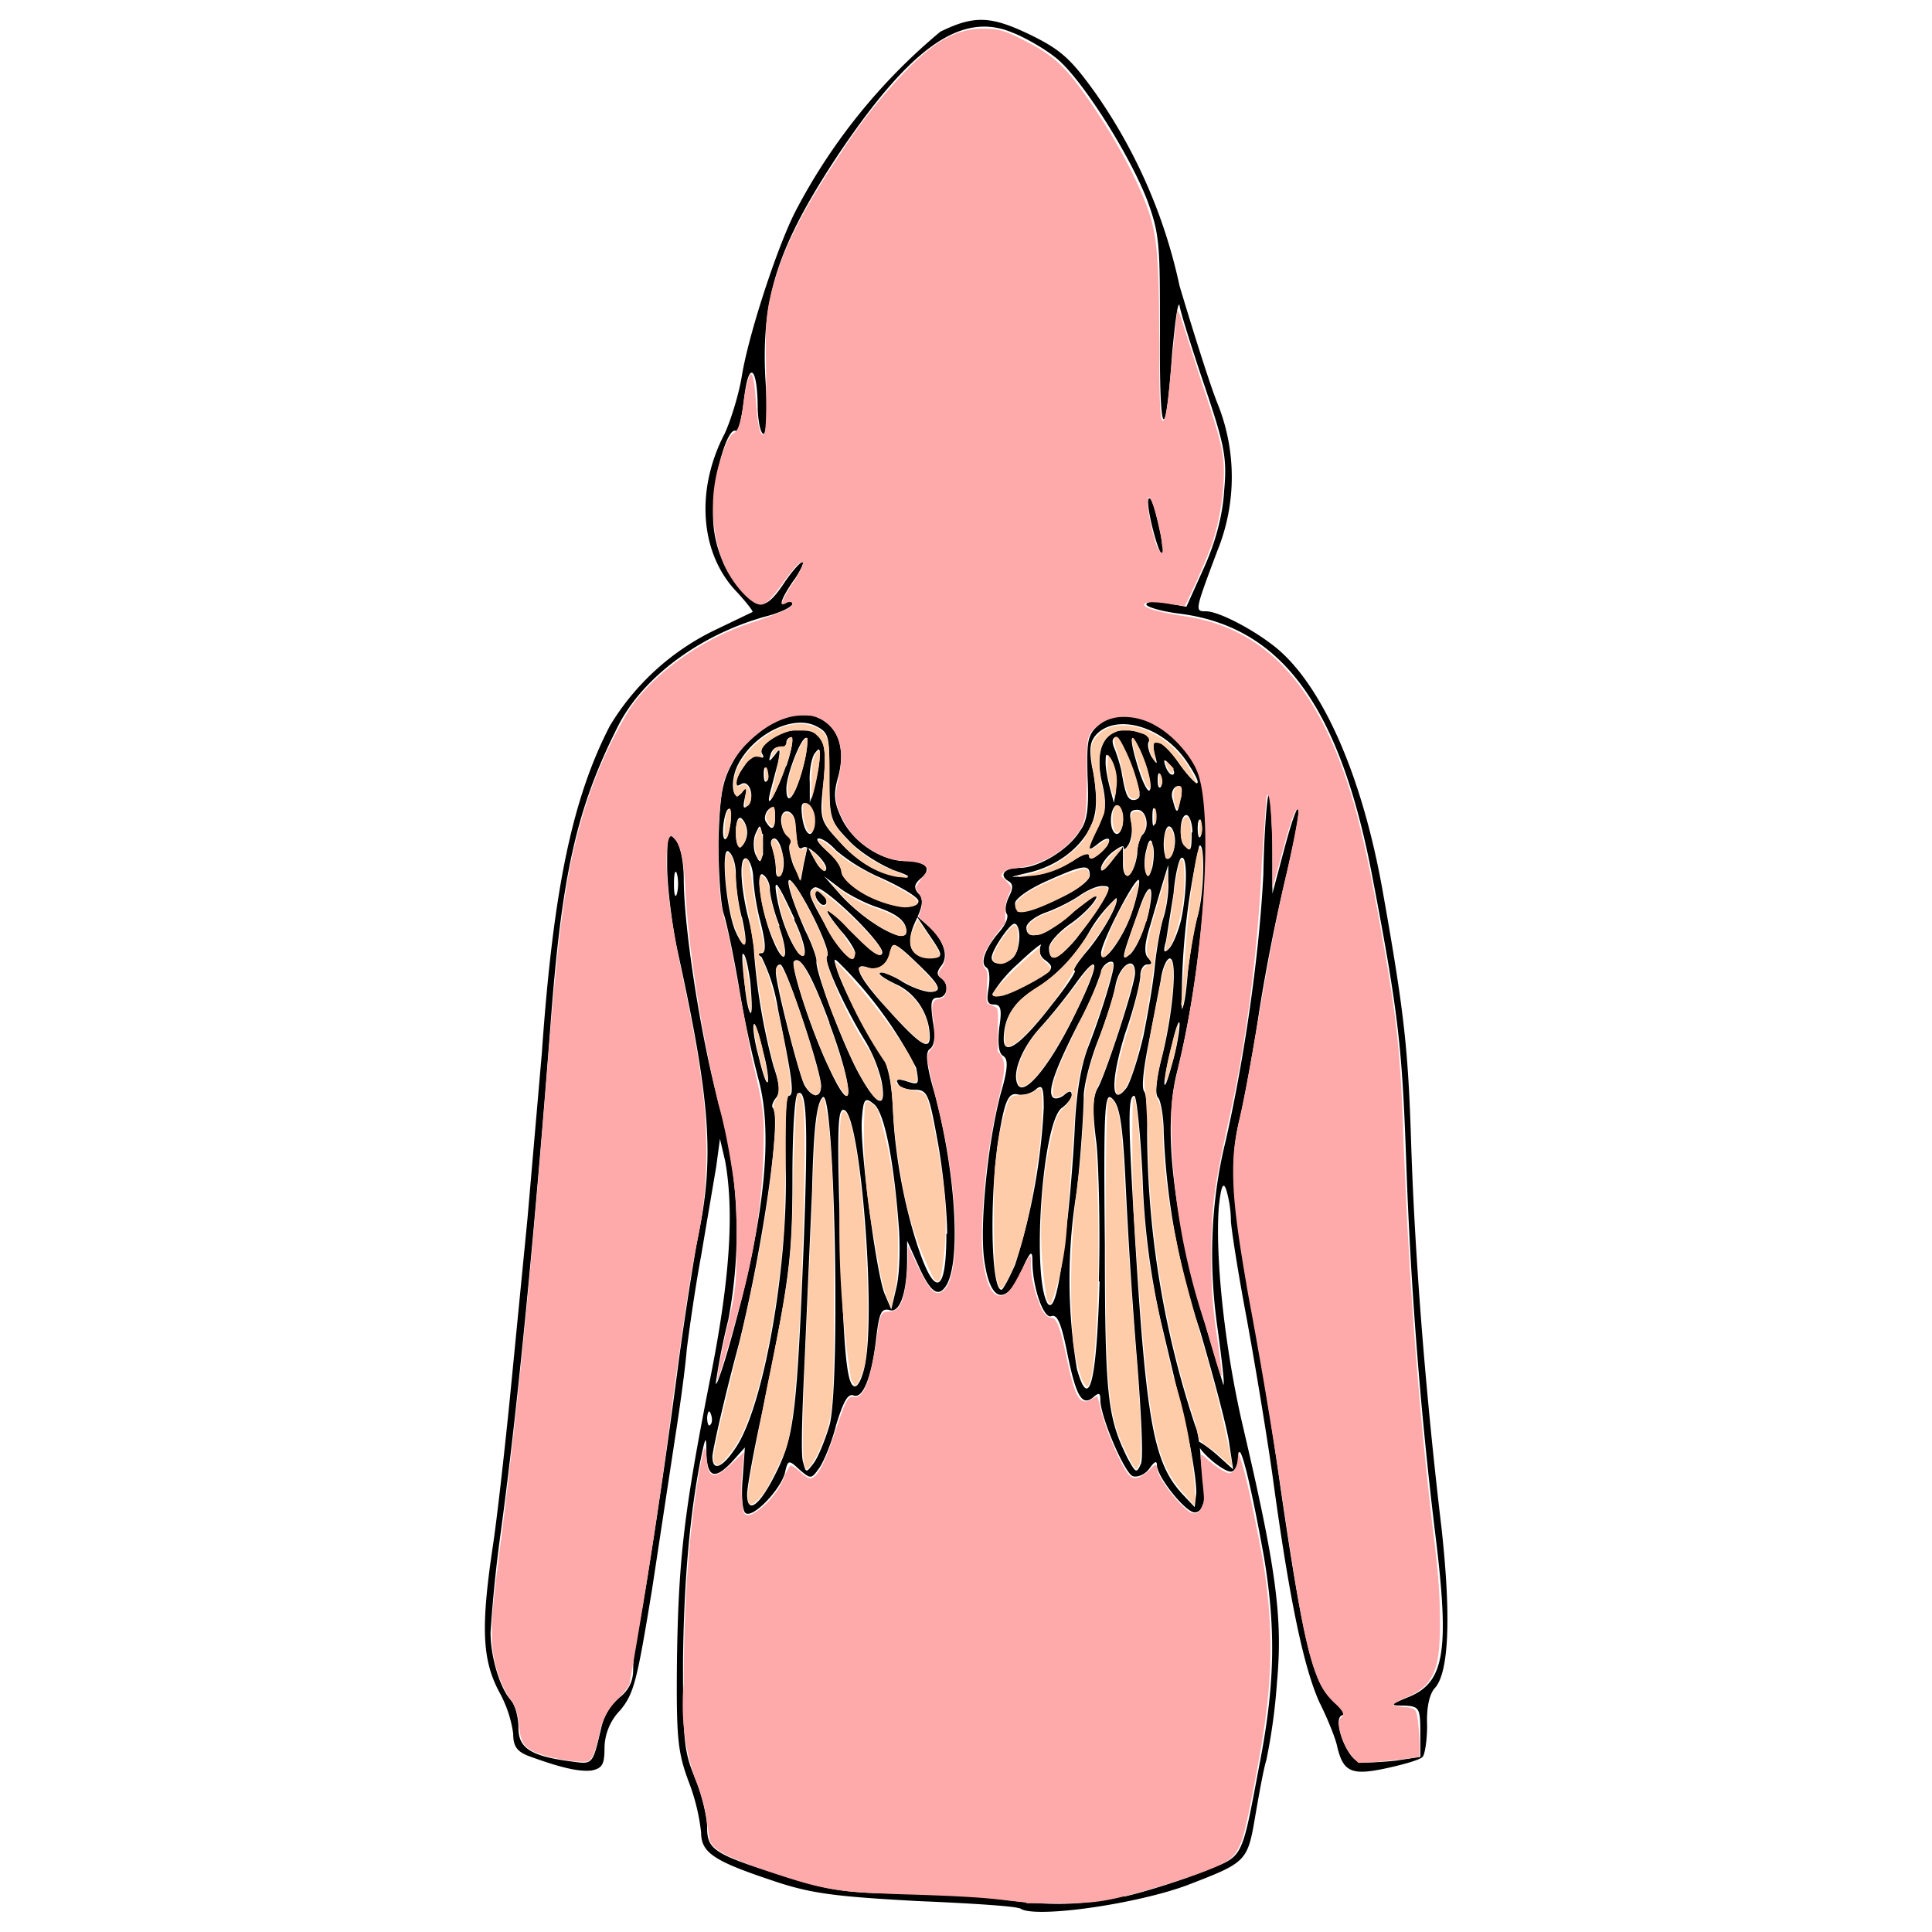 <svg xmlns="http://www.w3.org/2000/svg" viewBox="0 0 256 256"><path d="M135.1 252.9c-.2-.3-6.3-.7-13.5-1-11-.6-14.2-1-19.2-2.7-7.8-2.6-9.5-3.7-9.5-6.4a27 27 0 00-1.6-6.6c-1.5-4-1.7-5.8-1.6-16.2.2-13.7 1-20 4.4-37.3 2.6-13 3.2-22 2-28.8l-.7-3-.5 3.7-2 11.8c-.8 4.3-1.6 10-1.9 12.4-.2 2.5-.9 7.6-1.5 11.4l-3.1 20.4c-2 12.2-2.4 13.8-4.2 16a7.3 7.3 0 00-2.1 5c0 2.2-.3 2.7-1.7 3-1.7.2-4.2-.4-8.3-1.9-1.6-.6-2.1-1.3-2.1-3a16 16 0 00-1.9-5.6c-2.2-4.2-2.4-8.5-.8-19.2.6-4 1.6-13 2.3-20l2.3-23.5 1.9-21.9c1.5-21.5 4-33.6 9-43.3a33 33 0 0113.9-12.7l5-2.4c.2 0-.8-1.3-2.1-2.7-4.8-5-5.5-13.4-1.6-20.9.8-1.7 1.9-5.2 2.3-7.7.9-5.5 4.6-16.8 7-21.6a77.6 77.6 0 0119.3-24c4.5-2.2 6.7-2.1 11.9.4 4.1 2 5.4 3.2 8.7 7.8a70 70 0 0111.1 25.5c1.8 6 4 13 5 15.5a26 26 0 010 19.6c-3 8-3 8-1.5 8 1.7 0 6.5 2.5 9.5 5 6 5.1 11.2 16.8 13.9 32 2.9 16.3 3.4 21 3.8 34 .5 14.8 1.9 32.7 4 50.4 1.3 11.8 1 19.3-.9 21.3-.7.8-1.1 2.6-1 4.9 0 2-.3 3.9-.6 4.2-.4.4-2.5 1-4.8 1.5-4.6 1-5.7.5-6.5-2.8-.2-1.1-1.3-3.8-2.4-6-2-4.5-3.9-13.1-6.2-30.1-.9-6.3-2.5-15.8-3.5-21.2-1-5.3-1.9-11-2-12.4a15 15 0 00-.6-4.1c-.4-1.2-.7-.6-1 2.2-.5 6.8.8 18.7 3.1 28.7 4.5 19.2 5.4 25.7 4.6 34.4a77 77 0 01-1.4 10.2c-.4 1.3-1 4.7-1.5 7.6-1 5.9-1.2 6-9 9-7 2.6-20.8 4.5-22.2 3zm13.9-1.6c3-.7 7.7-2.2 10.4-3.3 5.5-2.2 5-1.1 7.6-14.8 2-10.5 2-17.7.5-26.8-1.8-10-3.3-16-3.4-13.4 0 1.1-.5 2-1 2-1.1 0-4.5-2.9-4.5-4 0-.3 1.7.9 2.8 1.9l2 1.8-.5-3.3c-.2-1.8-2-8.6-3.9-15.1a94.2 94.2 0 01-4.8-26.2c0-2.1-.4-4.2-.7-4.6-.5-.4-.3-2.3.3-4.8 1.6-6 2.3-13.7 1.2-13.7-.4 0-1 1.3-1.2 2.9l-1.6 8.3c-.6 3-1 5.9-.6 6.4.3.4.5 2.7.4 5a124.4 124.4 0 006.4 39.4c.3.6.6 2.5.7 4.2l.4 3.8c.3 1.9-.2 3.4-1.2 3.4-1.2 0-4.9-4.6-5-6.2 0-.7-.3-.6-1 .4-.6.8-1.6 1.2-2.2 1-1.1-.4-4.3-7.9-4.3-10.1 0-1-.2-1-1-.3-1.5 1.2-2.3-.4-3.5-6.5-.7-3.3-1.2-4.6-2-4.3-1 .4-2.5-3.8-2.5-7.3 0-1.6-.3-1.3-1.5 1.4-2 4.5-4 4-4.8-1-.8-4.3.3-15.8 2.1-22.6 1-3.4 1-4.6.3-5-.6-.4-.7-1.7-.5-3.7.4-2.5.2-3.1-.7-3.1-.9 0-1-.5-.7-2.2.2-1.3.1-2.5-.3-2.7-.9-.6-.1-2.6 1.7-4.7.8-.9 1.3-2 1-2.4-.3-.5-.1-1.5.3-2.3.5-1 .6-1.6 0-2-1.4-.8-.7-1.8 1.4-1.8 2.5 0 6.5-2.4 8-4.9 1-1.3 1.2-3.2 1-7.3-.1-5 0-5.5 1.8-7 3.5-2.6 9.6.2 12.6 5.8 2.5 4.9 1.2 25.6-2.6 40.7-1.7 7-.6 17.4 3.2 31.2l3 10c.2 0-.2-3.2-.7-7-1.3-8.7-1-17.2 1-25.3 2.5-11 4.5-24.9 5-35.4.1-5.6.5-10.3.7-10.5.2-.2.4 2.6.5 6.3v6.8l1.6-6c.9-3.4 1.7-5.7 1.9-5.3.1.5-.6 4.5-1.7 9a247 247 0 00-3.5 17.6c-.8 5.3-2 11.8-2.6 14.4-1.5 5.7-1 11.7 1.6 25.8 1 5.2 2.7 15.4 3.7 22.7 3.2 22 4.5 27 7.4 29 1 .9 1.4 1.5.8 1.7-1.3.5.7 5.9 2.4 6.2.7.1 2.8 0 4.7-.2l3.3-.5v-3.4c0-3.1-.2-3.3-2.1-3.4-2 0-2-.1.7-1.2 4.7-2 5.3-6.3 3.3-22.2a579.1 579.1 0 01-3.8-49.5c-.5-13.9-1-18.9-4.3-36.1-4.3-23.3-12.1-34-25.8-35.7-2.4-.3-4.3-.9-4.3-1.2 0-.4 1.2-.5 2.6-.2l2.7.5 2.3-5.1c1.5-3.3 2.5-6.9 2.7-10.2.4-4.4.1-6-2.6-14-1.7-5-3.2-9.8-3.3-10.6-.2-.8-.6 2.1-1 6.5-.9 12.5-1.7 11.1-1.6-2.9 0-11.6 0-13-1.7-17.6-2.4-6.2-9-16.6-12.3-19-1.4-1.1-4-2.6-5.6-3.2-6.7-2.8-13.4 1.9-22.9 16-8.1 12.2-10.3 19-9.8 29.6.3 4.4.2 7.6-.2 7.6s-.7-1.4-.8-3.2c0-5.8-1.2-6.7-1.8-1.5-.3 2.6-.8 4.5-1.1 4.3-1.1-.6-3 6-3 10.5a15 15 0 004 10.9c2.1 2.4 3.2 2.1 5.5-1.4 1.1-1.6 2.2-2.8 2.4-2.6.1.1-.4 1.3-1.3 2.5-1.7 2.5-2 3.6-.8 2.8.4-.3.7-.1.7.2 0 .4-1.6 1.2-3.6 1.7-8.6 2.4-16.2 8-19.5 14.5-5.5 10.9-7.5 19.6-9 40.2-2.1 27.3-4.3 50-6.5 66.3a187 187 0 00-1.4 13.6c0 3.2 1.2 7.3 2.7 9 .6.7 1 2.3 1 3.7 0 2.6 1.6 3.7 7 4.4 2.9.4 2.8.5 4-4.6A7.5 7.5 0 0182 225c1.3-1 1.9-2.2 1.9-3.8 0-1.3.3-3.8.7-5.4.8-3.8 3.4-20.5 5.3-35.2.8-6 2-13.6 2.6-16.8 2.2-10.4 1.6-18.1-2.7-37.7-.8-3.7-1.4-8.8-1.4-11.4 0-4.3.1-4.6 1.2-3.3.6.8 1 3 1 5 0 6.4 2.2 20.7 4.6 29.7a62 62 0 011.3 28.8 84 84 0 00-1.6 8c-.3 1.8 1-1.7 2.6-7.8 3.9-14.5 4.9-25.2 3-32.1a136 136 0 01-2.6-12.3c-.7-4.1-1.6-8.4-2-9.6-.4-1.1-.7-5.5-.7-9.6.2-6.4.5-8 2-10.7 2.2-4 7.7-7 10.7-5.9 3 1 4.2 4 3.2 7.9-.7 2.4-.6 3.5.4 5.6 1.5 3.2 5.3 5.7 8.5 5.7 2.7 0 3.6 1 2 2.3-.8.7-1 1.2-.3 2 .7.7.6 1.6-.4 3.7-1.4 3-.7 4.8 2 4.8 1.8 0 1.7-.3-.3-3.2l-1.6-2.4 1.6 1.4c2 1.8 2.8 4 1.7 5.3-.6.8-.6 1.2 0 1.6 1.1.7.9 2.6-.4 2.6-1 0-1 .7-.7 3.1.4 2.1.2 3.3-.4 3.7-.6.4-.5 2 .7 6.1 2.8 10.6 3.5 22.7 1.3 25.5-1 1.3-2 .5-3.6-3.1l-1.4-3.1v2.3c0 4.7-1 7.3-2.3 6.9-1.1-.3-1.4.3-1.8 3.7-.6 5.3-1.8 8.1-3 7.6-.8-.3-1.4 1-2.3 3.9-.6 2.4-1.7 5-2.3 5.8-1 1.4-1.1 1.4-2.6.1-1.4-1.3-1.5-1.3-1.9.5-.6 2.2-4.2 6-5.2 5.3-.4-.2-.6-2.2-.4-4.5l.3-4.2-1.8 2c-2.2 2.3-3.2 2-3.3-1.3 0-2.3-.1-2.3-.7.6-1.5 7.4-2.3 16.7-2.4 27.2 0 10 .1 11.8 1.6 15.3.9 2.2 1.6 5.2 1.6 6.6 0 3 1.1 3.6 11.2 6.7 5 1.6 7.9 2 14.7 2 4.7.1 10.3.4 12.6.7 7 1 11 .9 16.8-.4zm3.7-181.4c-.5-2-.7-3.7-.5-3.8.3-.4.8 1 1.6 4.8.7 3.8-.1 3-1.1-1zM102.9 195c2.3-4.7 2.7-7.7 3.6-30.3.6-16 .4-20.6-.8-19.8-.4.2-.7 5.2-.7 11.1 0 10.7-.4 13.6-4 31.1-1.1 5-2 9.9-2 10.9 0 2.8 1.7 1.5 3.9-3zm54.4-5.2a3105 3105 0 00-3.5-14.8 99.9 99.9 0 01-2.4-19c-.3-6-.8-10.8-1.1-10.8-.9 0-.8 3.7.1 18.9 1.5 24.5 2.5 29.8 6.3 33.9l1.6 1.7.2-1.7c.1-1-.4-4.7-1.2-8.2zm-47.4-.9c1.5-5.2.7-45.1-.9-43.5-.8.8-1.2 4-1.4 12.4l-1 22.8c-.3 6.4-.5 12.2-.2 13.1.4 1.5.4 1.5 1.4.2.6-.8 1.5-3 2.1-5zm40.8-8.2a713 713 0 01-1.5-22.8c-.4-8.8-.8-11.4-1.8-12.3-1-1-1.2.6-1 19.3 0 20.4.4 23 3 28.3 1.1 2 1.2 2.1 1.8.7.3-.9 0-6.8-.5-13.2zm-53 10.8c3.6-5.8 6.8-24 6.4-37.2-.1-5 0-9.1.4-9.1.8 0 .5-2.2-1.4-11.4a24 24 0 00-2.2-7c-.5-.3-.5-.5 0-.5.6 0 .6-1.2-.1-4a32 32 0 01-1-6c0-1-.4-2.2-.8-2.5-1-.6-1 2.8 0 7.2.5 1.9.9 4 .9 5a82 82 0 002.6 15.3c.8 2.3.9 3.5.3 4.2-.4.5-.6 1.1-.4 1.3 1.2 1.2-1.4 18.9-4.5 31.3-2 7.4-3.5 14.2-3.5 14.9 0 2.1 1.4 1.5 3.3-1.5zm-3.5-4.1c-.2-.6-.4-.5-.5.4 0 .8.2 1.3.4 1 .3-.2.3-.9.1-1.4zm51.4-17.6c.2-6.7 0-14.9-.3-18.2-.6-4.5-.5-6.4.2-7.5 1-1.8 4.9-13.6 4.9-15.2 0-2.4-2.1-1-2.6 1.7-.3 1.6-1.4 5-2.4 7.5-1 2.6-1.8 5.8-1.8 7.2 0 1.4-.3 7-.9 12.4a71.8 71.8 0 000 23.7c1.6 5.7 2.6 2 3-11.6zm-31 11.1c1.5-7-.6-33-2.7-33.8-.9-.4-1 2-.6 16 .5 16.4.9 20.6 2 20.6.4 0 1-1.2 1.3-2.8zm4.5-18.3c-.7-9.4-2-15.3-3.3-16.3-1.2-1-1.4-.7-1.6 2-.3 3.7 1.9 20.3 3 23.1l.9 2.1.7-3c.4-1.7.5-5.2.3-8zm22.1 1c.5-3.6 1-10 1.2-13.9.2-4.7.8-8.4 1.8-11 .8-2 2-5.5 2.6-7.6 1-3.4 1-3.9.1-3.6-.6.3-1 .9-1 1.3a42 42 0 01-3 6.8c-3.2 6.3-4.1 9-3.4 9.8.3.3 1 .1 1.5-.3.7-.6 1-.6 1 0 0 .4-.6 1.2-1.3 1.7-2.6 1.9-4 22.3-1.9 25.9.8 1.1 1.5-1.7 2.4-9zm-6.7 4a81 81 0 003.8-20.8c0-2.8-.2-3.2-1.1-2.4-.6.5-1.7.8-2.4.6-1.1-.2-1.6.7-2.3 4.7-1.4 7.5-1.3 21.2.2 21.2.2 0 1-1.5 1.8-3.3zm-9-4.1c0-3.2-.6-8.8-1.3-12.5-1.1-6-1.3-6.6-3-6.6-1 0-2-.3-2.2-.8-.4-.6 0-.7 1.2-.3 1.6.5 1.6.4 1.2-1.8a55 55 0 00-10-13.7c-1-1-1-.9-.4 1 1.1 3 3.8 8.2 5.6 10.6 1 1.5 1.5 3.6 1.7 7.2.2 5.7 1.3 12.2 3.1 17.9 2.4 7.6 4 7.2 4-1zm-15.6-28c-2.4-6.5-3.9-9-4.7-8.1-.5.5 2.3 9.2 4.6 14 3.4 7.4 3.5 3.3.1-5.8zm6.9 7.7a19 19 0 00-2.3-5.5c-2.8-4.6-5.5-10.7-4.9-11 .7-.5-3.2-8.4-4.7-9.9-1-1-.2 2 1.8 6.5.9 1.8 1.5 3.6 1.5 4-.3 1 3 9.8 5.2 14.2 2.6 5 4.2 5.9 3.4 1.7zm-8 .7c0-2-4.7-16.1-5.4-16.1-.4 0-.6.4-.6 1 0 1.6 3 13.4 3.8 15 1 1.7 2.2 1.8 2.2 0zm42.7-6.6c.6-3 1.3-7 1.5-9.1.2-2.1.7-5 1.1-6.4.5-1.5.8-3.7.7-5v-2.2l-.8 2.6-1.7 5.8c-.7 2.3-.7 3.5-.1 4 .5.6.5.8-.2.8-.5 0-.9.7-.9 1.5s-.8 4.2-2 7.6c-2 6.4-1.9 10 .2 7.2.5-.8 1.5-3.8 2.2-6.8zm-9.4-2.2c3.6-7.2 3.9-9.5.6-5a71 71 0 01-4.8 6c-2.5 2.7-3.9 6.2-3 7.7.9 1.4 4.1-2.5 7.2-8.7zm14.2.6c0-.8-.5.4-1 2.7-1.4 5.4-1.3 7.5 0 2.6.6-2 1-4.4 1-5.3zm-55.2 3.6c-.5-2.2-1-3.8-1.2-3.6-.2.2 0 2 .6 4.2.5 2.1 1 3.7 1.2 3.5.2-.1 0-2-.6-4.1zm38.3-6.2c2-2.5 3.3-4.5 3-4.5-.3 0 .4-1.1 1.5-2.4 2.3-2.7 4.5-6.7 4-7.2a19 19 0 00-3.7 4.7 22.2 22.2 0 01-6.5 7c-3.2 1.8-4.7 4-4.7 7 0 2.4 2.4.6 6.4-4.6zm-16.2 4.3c0-2.9-1.8-5.7-4.3-6.9-1.5-.7-2.6-1.4-2.3-1.6s1.6.3 3 1.2c1.5.9 3.4 1.5 4.1 1.3 1.1-.2.7-1-2-3.6-3-2.9-3.5-3.1-3.7-1.8-.3 1.7-1.6 2.7-3 2.2-2.2-.8-1.3 1.3 2.6 5.5 4.2 4.7 5.6 5.6 5.6 3.7zM99.4 130c-.3-2.2-.7-3.8-1-3.6-.1.2 0 2.1.3 4.3.2 2.1.6 3.7.8 3.5.2-.2.1-2.1-.1-4.2zm58-1.2c.3-2.5.8-5.7 1.2-7.1 1-3 1.1-10.4.3-9.6a91.8 91.8 0 00-2.3 21.6c.3-.2.6-2.4.8-4.9zm-20.1 1c2.3-1.4 2.4-1.6 1.3-2.5-.8-.5-1-1.3-.7-2 .3-.5-1 .5-3 2.4a18 18 0 00-3.4 4c0 .8 2.5 0 5.8-1.9zm-3-3c1-1.1 1-4.4.1-4.4-.6 0-3 3.5-3 4.5 0 1.1 2 1 3-.2zm-31-4.1c-.8-2-1.3-4.2-1.3-5 0-.6-.4-1.5-.9-1.8-1-.7-.3 4.8 1.3 8.6 1.6 3.9 2.3 2.4.8-1.8zm2-.9c-2.4-5.2-2.9-5.8-2.3-2.6.7 3.7 2.7 7.9 3.5 7.4.4-.3-.1-2.3-1.3-4.8zm8 4.4c0-.3-.8-1.7-1.9-2.9-3-3.7-2-3.4 1.7.4 2.3 2.5 3.6 3.3 3.8 2.6.4-1.1-8-9.3-9-8.7-1 .6-.7 1.1 1.7 5.4 2 3.6 3.7 5 3.7 3.2zm-4.7-6.6a2 2 0 01-.6-1.2c0-.5.4-.5 1 0 .4.6.7 1.1.4 1.4-.2.2-.6.1-.8-.2zm34 4.8c1.1-1.5 2.7-3.6 3.4-4.8 1.2-2.1 1.2-2.2 0-2.2-.7 0-2 .6-3 1.3-1 .7-3 1.7-4.4 2.2-1.4.5-2.6 1.4-2.6 2 0 2 2.8 1 6.4-2.2 2.2-1.8 3.3-2.5 2.8-1.6-.4.8-2 2.4-3.5 3.4-1.4 1-2.7 2.4-2.7 3.1 0 2 1.2 1.6 3.6-1.2zm7.4-3.6c.7-2.1 1.1-4 .9-4.2-.5-.4-5 8.3-5 9.7 0 2 3-2 4.1-5.5zm1.9 1.3c1.3-4.8.5-6-1-1.5-2.4 6.7-2.4 6.8-1.1 5.8.6-.6 1.6-2.5 2-4.3zm4.6-.2c.8-3.7.9-8.8 0-8.2-.3.2-.8 2.3-1 4.7l-1 6.3c-.4 1.4-.3 1.7.4 1 .5-.5 1.2-2.2 1.6-3.8zm-58.2-.3c-.5-1.9-.8-4.4-.8-5.8 0-1.3-.4-2.6-1-3-1-.6-.3 7.8 1 10.7 1.3 2.8 1.7 2 .8-2zm21.8 1.8c0-1.3-1.2-2.3-3.9-3.2-1.5-.5-3.7-1.6-4.9-2.5l-2.1-1.6 2.2 2.5c3.5 3.8 8.8 6.7 8.7 4.8zm20.3-4.4c2.2-1 4-2.3 4-3 0-1.5-.7-1.5-5.6.7-2.5 1.1-4.3 2.4-4.3 3 0 1.6 1.2 1.5 5.9-.7zm-18.7.4c0-.5-2.2-1.8-4.8-3a24.3 24.3 0 01-6.1-3.7c-.8-.9-1.8-1.6-2.3-1.6-.5 0 0 .7 1 1.6 1 .8 2 2.1 2 2.8 0 .6 1.3 2 3 2.9 3.1 1.8 7.2 2.3 7.2 1zm-32-3.6c-.2-.7-.4-.1-.4 1.3 0 1.5.2 2 .4 1.3s.2-1.9 0-2.6zm14-2.6c-.2-1.2-.7-2.1-1.1-2.1-.4 0-.6.5-.3 1.2.2.6.5 1.9.5 2.8 0 1 .2 1.3.7.8.3-.3.5-1.6.2-2.7zm4.3.8c.5 1 1.1 1.5 1.4 1.3.6-.6-2.2-3.5-3-3-.6.4-.8-.1-1-3 0-2-1.9-2.5-1.9-.6 0 .8.4 1.7.8 2 .4.3.6.8.4 1.1-.3.4 0 1.6.4 2.8l1 2.1.4-2.2.5-2.3zm10.2 1.2c-1.7-.7-4.3-2.3-5.7-3.8-2.5-2.6-2.6-2.9-2.6-8.5 0-5.3 0-5.8-1.8-6.7-3-1.5-8.2 1-10.3 5.1-1.2 2.3-.7 5.4.6 3.6.5-.7.6-.5.3.8s-.2 1.6.4 1c1-1 .2-3.5-.9-2.8-1.1.7-.9-.6.5-2.5.6-1 1.5-1.5 2-1.2.4.3.6.2.3-.3-.7-1.1 2.4-3.2 4.9-3.2 3.1 0 3.8 1.5 3.2 7-.5 4.9-.5 5 2.3 8 2.6 2.9 5.8 4.5 8.7 4.5.7 0-.2-.4-2-1zm23.8-1c1.4-1 2.3-1.4 2.3-.8 0 .6.6.4 1.5-.4 1.8-1.6 1.4-2.6-.3-1.2-1.5 1.2-1.5.9 0-2.2 1-2 1.2-3.1.5-6-1.2-5.3 1.1-8 5.4-6.4.7.2 1 .7.8 1.1-.2.4 0 1.3.4 2 .8 1.1.8 1.1.4-.4-.7-2.7 1-2 3.4 1.5 2.5 3.4 3.2 3 .9-.4-3-4.6-9.1-6.5-11.9-3.8-1 1-1.1 2-.7 4.4.4 1.7.6 4 .5 5.1-.1 4-4 7.9-9.2 9-2.5.6-2.5.6.5.3 1.8-.1 4.3-1 5.5-1.9zm8.7-1.1c0-1.1.4-2.3.7-2.5 1-1 .5-3.3-.7-3.3-1 0-1.1.5-.8 1.7.2 1 0 2.2-.3 2.8-.4.7-.7.9-.7.5s-.7 0-1.6.7c-.8.7-1.5 1.7-1.4 2.2 0 .4.6 0 1.4-1.1l1.5-1.9v2.2c0 2.8 1.5 1.7 1.9-1.3zm2-1.3c-.2-.8-.5-.5-.8.8-.3 1-.3 2.4-.1 3 .3.8.5.6.9-.7.2-1 .3-2.4 0-3zm-51.7-1.3c-.3-1.3-.3-1.3-.9 0-.3.7-.3 2 0 2.7.6 1.2.6 1.2 1 0v-2.7zm54.7 1c0-1.1-.4-2-.8-2s-.7 1.1-.7 2.4c0 1.3.3 2 .7 1.8.4-.2.8-1.3.8-2.3zM99 110.3c0-.8-.4-1.6-.8-1.9-.4-.2-.7.5-.7 2 0 1.3.3 2 .7 1.8.4-.3.8-1.1.8-1.9zm59 0c0-1.2-.4-2.3-.8-2.3-.9 0-1 3.3-.3 4 .9 1 1 .7 1-1.7zM96.8 109c.1-1.2 0-2-.3-1.8-.6.4-1 4-.4 4 .2 0 .5-1 .7-2.2zm62.3-.2c-.2-.5-.4 0-.4 1s.2 1.4.4 1a3 3 0 000-2zm-51.2 0c0-1-.4-2-1-2.3-.7-.3-.8.2-.6 1.8.4 2.7 1.6 3 1.6.4zm40.9-.2c0-1-.4-1.9-.8-1.9s-.8.9-.8 2 .4 1.8.8 1.8.8-.8.8-1.9zm-46.1-.5c0-1.2-.3-1.4-.9-.8-.4.4-.6 1.2-.3 1.6.8 1.3 1.2 1 1.2-.8zm50.3-.8c-.2-.5-.3 0-.3 1s.1 1.4.3.9a3 3 0 000-1.9zm3.5-1.6c.2-1.3 0-1.7-.6-1.5-.5.2-.8 1-.5 1.8.5 2 .7 1.9 1-.3zm-52.3-4.2c.7-2.1 1-3.8.6-3.8-.3 0-.6.3-.6.7 0 .4-.4.7-.9.6-.5-.1-1 .3-1.2 1-.3 1-.2 1 .6 0 .7-1 .7-.7.4 1l-1 3.8c-.8 3.1.8.3 2-3.3zm2.2.2c.5-1.9.7-3.6.5-3.9-.6-.5-2.7 4.8-2.7 6.7 0 2.6 1.2 1 2.2-2.8zm2.2-1.4c0-1.2 0-1.3-.7-.4-.4.7-.7 2.4-.6 3.8v2.7l.6-2.3c.4-1.3.7-3 .7-3.8zm38.7.6c-.7-1.2-.8-1.2-.8.2 0 .8.3 2.3.6 3.4l.5 1.9.3-2.1c0-1.1-.1-2.7-.6-3.4zm3.7 4.5c0-1.7-2.5-7.7-3.1-7.7-.5 0-.6.5-.3 1.3.3.7.8 2.2 1 3.2.5 3 .8 3.8 1.6 3.8.5 0 .8-.3.8-.6zm.4-5.1c-1.6-4-2-3-.5 1.7.7 2.2 1.4 3.3 1.5 2.5.1-.8-.3-2.7-1-4.2zm2.4 2.5c-.2-.6-.4-.4-.4.5 0 .8.1 1.2.4 1 .2-.3.2-1 0-1.5zm-52.1-.7c-.3-.6-.5-.5-.5.4 0 .8.1 1.3.4 1 .3-.2.3-.9 0-1.4zm53.2-.9c-.7-.7-.8-.6-.4.5.3.7.7 1.1 1 .9.2-.2 0-.8-.6-1.4z"/><path d="M136 252.1l-2.7-.3c-3.2-.4-7-.6-13.8-.8-8.5-.3-10.2-.5-17.9-3.1-5.5-1.9-7.2-2.8-7.6-4.2l-.3-2c-.1-1.5-.7-3.9-1.6-6a29.9 29.9 0 01-1.5-12.6c0-10.8.7-20.3 2.1-28.4.6-3.1.8-3.6.9-1.6l.2 1.5c.5 1.3 1.3 1.1 3.3-.8l1.5-1.4-.2 2.1a22 22 0 00.1 5.8c.3.7.9.6 2-.2 1.6-1.2 3-3 3.6-4.9l.6-1c0-.1.6.2 1.2.7a4 4 0 001.4 1c1 0 2-2 3.5-6.6 1.2-3.6 1.6-4.4 2.3-4.2 1.3.3 2.2-2 3-7.3.5-3.7.6-4 1.7-4 1-.1 1.5-.5 1.9-2 .3-1 .6-3.6.6-5.5 0-1.1 0-1.3.2-.9 2.5 5.5 3.3 6.6 4.5 5.6 1.3-1 1.8-5.1 1.5-10.4-.4-5.2-1-9.3-2.6-15.5l-1-4.4c0-1 0-1.1.4-1.6.5-.5.5-.7.5-1.8 0-.7 0-1.9-.2-2.6-.2-1.6 0-2.1.6-2.3.9-.1 1.2-.5 1.2-1.4 0-.5-.1-.8-.5-1.2-.7-.6-.7-.8-.1-1.6 1-1.5.4-3.4-1.8-5.5l-1.3-1.2.3-.8c.3-1 .2-1.8-.3-2.4l-.4-.7.8-1.2.8-1c0-.8-1-1.2-3-1.3-1.8-.1-3.1-.6-4.8-1.7a9.2 9.2 0 01-3.5-4c-1-1.9-1-3-.5-5.2.9-4 .1-6.5-2.3-7.9-.9-.4-1.1-.5-2.4-.5-2.5 0-5 1.3-7.4 3.7a12.2 12.2 0 00-3.2 5.5 45 45 0 00-.6 8.7c0 4.4.2 7 .8 9.1.6 2.2.8 3.3 2 9.7l1.6 8.6c1.3 5.6 1.4 6.1 1.6 8.7a85 85 0 01-3.6 25.7c-1 3.8-2.5 8.4-2.5 8.3-.2 0 .5-3.7 1.2-6.7 1.2-5 1.3-6 1.3-11.7 0-4.4-.1-5.7-.4-8.1-.5-3.4-1.1-6.8-2-10-2.2-9.2-4-20.6-4.4-28.7-.2-3.6-.5-5-1.2-6.2-.7-1-1-.8-1.2 1-.3 3.3.3 8.8 1.9 16.3 2.5 12 3.3 17.6 3.3 23.9a57 57 0 01-1.3 12.3c-1 5-1.7 10.2-2.9 18.6a748.2 748.2 0 01-6 39.7c-.1.3-.8 1.2-1.5 1.9a8.2 8.2 0 00-2.5 4.8c-.6 2.5-1 3.4-1.6 3.5-.9.2-4.4-.3-6.3-1-2-.7-2.5-1.4-2.7-3.6-.1-1.7-.6-3-1.3-3.8a15.6 15.6 0 01-2.3-7.7c-.1-2.5 0-4.2 1.4-14.9 2.4-19.6 4-36.5 6.1-63 1.3-16.2 2.3-23.7 4.3-30.6A59.7 59.7 0 0183.4 94c3.3-4.9 9.8-9.5 16.5-11.6C104 81 105 80.5 105 80c0-.3-.6-.3-1.1 0h-.3c0-.3.7-1.6 1.3-2.5.7-1 1.5-2.5 1.5-2.8 0-.7-1 .2-2.7 2.6-1.3 1.8-2 2.6-2.7 2.8-1.2.3-3.9-2.5-5.2-5.6a20.5 20.5 0 01-.3-13.7c.6-2 1.2-3.1 1.7-3.4.6-.3 1-1.3 1.3-4 .3-2.2.8-3.8 1-3.8.3 0 .5 1.3.7 4 .2 2.7.5 4 .9 4s.5-1.9.4-9.4c-.1-5.1 0-7 1-10.5 1.3-4.8 4-10.1 8.7-17.1a71 71 0 019.3-11.7c3.7-3.7 6.5-5.1 9.8-5.1 2 0 3 .3 5.3 1.5 4 2 5.6 3.5 8.7 8 3.5 5 6.6 10.8 8 15 1 3.1 1.3 6.1 1.3 17.3 0 6.9.1 9.8.4 10.1.4.4.7-1.3 1.2-7.1l.8-7.6s.4.7.7 1.8l2.5 7.8c2.3 6.8 2.6 8.2 2.9 10.3.3 3-.3 7.5-1.5 11.2a99 99 0 01-3.6 8.2l-1.6-.2c-2.2-.4-3.8-.4-3.8 0 0 .5 2 1 5 1.5 11.3 1.5 18.5 9.6 23 25.6 1 3.8 1.8 7.3 3 13.9 2.5 13.7 3 18 3.4 30.9l.4 8.7c.8 15.5 1.9 28.4 3.4 41.4.9 7 1 9.7 1 13.2 0 6-.9 8.1-4.4 9.6-1.6.7-2 1-1.7 1.1l1.4.2c.7 0 1.2.2 1.4.4.3.3.5 2 .6 4.4v1.8l-2.1.3-4 .4-2 .1-.6-.6c-1.4-1.4-2.5-4.8-1.7-5.4.5-.4.3-.8-.6-1.7a9 9 0 01-2.6-3.8c-1.4-3.5-2.4-8.8-4.6-23.7a721.4 721.4 0 00-4.5-26.8c-1.3-7.5-2-12.2-2-16.3 0-3 .3-4.5.9-7.3.7-3 1.4-7 2.6-13.9 1.2-7 2.2-12.5 3.5-18 1.3-5.8 1.8-8.7 1.6-8.8-.4-.3-1 1.5-2.4 6.8l-1 3.6v-3.4c0-6-.4-10.3-.8-8.6l-.6 8.6c-.5 11.5-2 23.3-4.2 33.3-2.1 9.6-2.3 11-2.5 17.1 0 5.3 0 7.4.9 13.4.8 6 .8 6-1.7-2.6a85.4 85.4 0 01-4.5-28c.1-2.4.3-3.4 1.4-8.1 3-13.5 4.1-31.7 2.1-37-.8-2.2-3.3-5-5.5-6.2a8.3 8.3 0 00-4.3-1.2c-1.4 0-2.6.4-3.7 1.4-1.2 1-1.2 1.3-1.2 6.7 0 5.5-.2 6-1.4 7.6-1.9 2.4-4.8 4-8.3 4.4-.8 0-1.6.5-1.6 1l.7.7c.7.8.7.8.2 1.9a5 5 0 00-.4 2.2v1.4l-1.2 1.5a21 21 0 00-1.4 2.2c-.5.9-.5 2 0 2.4.2.3.3.6.2 1.7-.1 3-.2 2.8.4 3l.8.4c.2.1.3.6.2 3v2.8l.4.5c.6.8.6 1.9 0 4.6a88 88 0 00-2.5 19.3c0 2.7.2 4.2.7 6 .5 1.4 1 2 1.8 2s1.5-.9 2.7-3.3c.6-1 1-2 1.2-1.9s.1.6.1 1.2c0 1.2.4 3.3 1 4.7.4 1.3 1 2.1 1.6 2.2.8 0 1.2 1 2 4.7 1.1 5.2 1.6 6.4 2.7 6.4.2 0 .7-.2.9-.4l.6-.3.3 1c.2 1.3 1.2 4.3 2.3 6.6 1 2.2 1.6 3 2.1 3.2.6.2 1.4-.3 2.2-1 .7-.8 1-.9 1-.3 0 1.3 3.4 5.6 4.7 6 .6.1 1-.1 1.3-1 .3-.6.3-.7 0-3.5-.3-3.8-.4-3.6.7-2.6 1.2 1 2.4 1.8 2.9 1.8s1-.7 1.1-1.8l.1-1 .5 1.6c.7 2.3 1.8 7.6 2.8 13.1 1.3 8.3 1.3 15.1-.3 24.4-.9 5.2-2 10.8-2.5 12.2-.7 2-1.4 2.8-3.6 3.7-2.2 1-7.3 2.6-10.2 3.4-4.5 1.2-6 1.4-10.4 1.4H136zm18-179.6c-.1-2.2-1.3-6.4-1.7-6.6-.6-.2.1 4 1 6.5.5 1 .9 1.2.8.1z" fill="#faa"/><g fill="#fca"><path d="M123.7 169.4a45.1 45.1 0 01-4.4-14.1 71 71 0 01-1-8.7c-.2-3-.4-4.7-1-5.8a56.4 56.4 0 01-6.6-13c0-.4 0-.4 1 .6 3.7 4 8.1 9.8 9.2 12.2.5 1 .8 2.6.5 2.8-.1 0-.7 0-1.3-.2-.8-.2-1.1-.2-1.3 0-.4.3.6 1 1.8 1.2 1.7.3 1.8.4 2.2 1 .4 1 1.4 5.8 1.9 9.4a42 42 0 010 14.3c-.2.8-.5.9-1 .3z"/><path d="M117.5 171.9c-.6-1.6-1-3.8-1.7-8a69 69 0 01-1.2-17.6c.2-.7 1.2-.2 1.8 1a61.7 61.7 0 012.4 22.6l-.5 2.4-.2 1zM112.8 183a128 128 0 01-1.5-24.4c-.2-7.2 0-10.9.3-11.2 1.2-1.2 2.6 7.6 3.2 19.5.3 5 .2 12-.2 13.9-.4 1.6-1 2.8-1.3 2.8l-.5-.7zM106.5 193.8c-.2-1-.1-8.3.2-14l.9-20.1c.3-9.4.6-13 1.3-14 .2-.3.2-.3.4.3l.5 3c.5 5 .7 10.1.7 22.4 0 15.3-.1 16.4-1.7 20.2-.6 1.5-1.5 3-1.9 3.1 0 0-.3-.3-.4-.9zM99.2 199c-.3-.8 0-2.7 2.4-15 3.1-15.2 3.3-16.5 3.5-28a191.9 191.9 0 01.5-10.9c0-.5.6-.1.7.5.5 1.6.4 11-.2 26.5-.6 12.3-1 16.7-2 20-.5 1.2-2.1 4.6-2.8 5.6-1 1.4-1.9 2-2.1 1.4z"/><path d="M94.7 193.9c-.4-.7-.2-1.5 2.7-13.5 3-12.4 4.6-21.5 5.2-29.3.2-2.1.2-3 0-3.7-.2-1-.1-1.1.2-1.7.6-1 .5-2-.3-4.7-1-3.8-2.1-10-2.5-14.6l-.8-5.3c-.8-3.7-1-6.5-.6-7 .3-.4.3-.4.6 0l.4 2.3c.2 2 .4 2.8 1 6 .7 2.6.8 3.8.4 3.8s-.6.3-.3.6c.8 1 1.6 3.5 3 10.1 1 5.2 1.3 8 .9 8.2-.4.2-.5 1.8-.5 8.3l-.2 9.1c-.8 11.4-3.2 23-5.8 28-.8 1.6-2.6 3.7-3 3.7l-.4-.3zM132.3 170.3c-.5-1.3-.6-3-.6-8.6 0-4.4 0-6.4.3-8.3a32 32 0 011.6-7.5c.4-.7.4-.7 1.7-.8.8-.1 1.4-.2 1.7-.5.8-.5 1-.5 1 0 .3 1 0 6.2-.5 9.2-1.1 8-2.5 13.3-4.2 16.1-.5 1-.7 1-1 .4zM138.7 172.1a56.5 56.5 0 011-23.1c.4-1.2.6-1.6 1.3-2.3.8-.8 1.2-1.5 1-2 0-.3-.2-.2-1 .3-.4.3-.9.4-1.1.4-.4 0-.4-.1-.4-1 0-1.3.7-3 3.3-8.5 2.3-4.6 3.1-6.7 3.1-7.2 0-.3.9-1.1 1.3-1.1.2 0 .3.1.3.3 0 .6-1.3 5.1-2.4 8-2 5.5-2.4 7.2-2.7 12.2l-1 13.8a37 37 0 01-2.1 10.8c-.2.1-.3 0-.6-.6z"/><path d="M143.5 183.1c-.4-.8-1-3.1-1.3-5.2a107 107 0 01.8-22.7c.3-2.6.5-6.2.6-8 .2-4 .5-5.3 2.1-9.8 1-2.8 1.8-5.2 2.2-6.9.5-2.2 2-3.6 2.4-2 .2 1-2.9 11.2-4.5 14.8a6.6 6.6 0 00-.9 3.4c0 .9 0 3 .2 4.5.4 3.8.6 15.7.3 22-.3 6.9-.7 10.3-1.4 10.6l-.5-.7z"/><path d="M149.6 193.2c-2.2-4.2-2.7-6.7-3-16-.2-8-.1-30.8.2-31.4.2-.3.3-.3.5-.2 1 .9 1.3 2.7 1.8 12.6.5 9.1.8 13 1.6 23.3.5 6.4.6 11.6.3 12.5l-.4.7c-.1 0-.6-.6-1-1.5zM162.4 193.6c-.5-.4-1.4-1.3-2.2-1.8-1-.7-1.4-1.1-1.4-1.4l-.4-1.8a125.6 125.6 0 01-6.3-38.2l-.3-5.7c-.4-1-.1-3.6.8-8.5l1.2-6c.3-1.7.8-3 1.2-3 1 0 .3 7-1.1 13-.6 2.4-.9 5-.6 5.3.4.4.8 2.6.8 4.3 0 3.9.6 9.3 1.7 14.2.7 3.6 1.4 6.2 3.5 13.7a160.7 160.7 0 014 16.6l-1-.7z"/><path d="M157.2 198.3c-4.4-4.8-5-8.6-7-37.7a259 259 0 01-.1-15c.2-.4.2-.3.4.7.3 1.7.5 4.6.8 10 .6 10.2.9 12 4.1 25.9a60.5 60.5 0 013 16.5l-.2.8zM148 144.9c-.5-.7 0-4 1.5-8.6 1-3.4 1.7-6.5 1.7-7.1 0-.6.5-1.3 1-1.3.4 0 .5-.3.1-.8-.6-1-.5-2 1-7l1.4-4.8v2c0 1.3-.2 2.7-.5 3.8-.6 2.5-1 4.3-1.4 7.6-.9 7.1-2.5 13.8-3.7 15.5-.5.7-1 1-1.2.7zM154.6 124.4c.2-.8.6-3 .8-4.9.6-4.5 1-6.3 1.4-5.4a22.2 22.2 0 01-1 9.5c-.3 1.2-1 2.4-1.4 2.4l.2-1.6zM156.5 133.2l.7-9c.5-5.8 1.3-11.4 1.7-11.8.7-.6.5 5.4-.1 8.5-.7 3-1 4.9-1.4 7.7-.4 3.1-.6 4.8-.8 5v-.4zM154.4 143.1c0-1.7 1.4-7 1.8-7.5l-.2 2.2c-.3 2-1.2 5.1-1.6 5.7v-.4zM135 143.7c-.8-1.3.4-4.7 2.7-7.3 2-2.2 3.8-4.4 5.3-6.5.9-1.2 1.7-2.2 1.9-2 .2.2-.5 2.3-2 5.5-2.9 6-6 10.6-7.5 10.6-.2 0-.3 0-.4-.3zM133.2 138.5l-.1-1c0-2 .7-3.5 2-4.9.8-.7 1.4-1.2 2.5-1.9 2.5-1.6 4.3-3.4 7-7.5 1.4-2 2.4-3.3 3-3.8l.3-.4v.3c0 .6-.7 2-1.8 3.8l-2.8 3.8c-.7.8-1 1.3-1 1.7a41.2 41.2 0 01-6.5 8.6c-1.4 1.3-2.2 1.7-2.6 1.3zM139.4 126.9c-.2-.2-.3-.5-.3-1 0-.4 0-.6.3-1 .4-.7 1.3-1.5 2.6-2.4a16 16 0 003.1-3c.4-.6.4-.7 0-.7-.2 0-1 .6-2.8 2-1.2 1.2-2.5 2-3.5 2.6-.8.4-1 .5-1.6.5-.6 0-.9 0-1-.5-.2-.4-.1-.7.4-1.2.4-.4 1-.8 2.4-1.3a22.2 22.2 0 004.5-2.4c1.2-.8 2.9-1.2 3.3-.8.1.1.1.2-.2.9-1 2-3.7 5.6-5.3 7.2-1 1-1.6 1.3-1.9 1z"/><path d="M131.6 132c-.1-.2 0-.5.6-1.2a46.2 46.2 0 015.6-5.3v1c0 .2.2.4.7 1 .9.8.9 1 .2 1.5-1.1.8-4.1 2.4-5.4 2.8-.8.3-1.7.3-1.7.1zM131.9 127.6c-.4-.2-.4-.5-.3-1 .4-1.3 2.3-4 2.8-4l.4.2.1 1.5c0 1.1 0 1.3-.2 1.8-.3.7-.6 1-1.3 1.4-.6.3-1.1.3-1.5 0zM134.8 120.7a1 1 0 01-.2-1c.3-.6 1.3-1.4 2.9-2.2 1-.5 3.7-1.7 4.8-2 1.5-.6 2-.5 2 .4 0 .5 0 .5-.6 1-.6.7-1.6 1.3-3 2-3.4 1.7-5.4 2.3-6 1.8zM146 126.6a29.4 29.4 0 014.9-9.9 17.4 17.4 0 01-4 9.6c-.5.6-.8.7-1 .3zM149 126.6c.1-1 2-6.4 2.6-7.6.4-.9.7-1.2.8-1 .1.3 0 2-.2 2.9a17 17 0 01-1.9 4.8c-.3.5-1 1.2-1.3 1.2v-.3zM149 115.7l-.1-1.7v-1.4c.3 0 .8-.7 1-1.2a6 6 0 000-2.3c-.2-1.1 0-1.6.7-1.6.8 0 1.2.6 1.2 1.7 0 .7 0 .8-.4 1.3a7 7 0 00-.8 2.8c-.1 1-.5 2-.8 2.5-.4.4-.5.4-.7-.1zM146 115.1c0-.6 1.7-2.5 2.6-2.8.2 0 .2 0-.9 1.3-1.2 1.6-1.8 2-1.8 1.5z"/><path d="M135.8 116c1.5-.4 2.3-.7 3.4-1.2 1.6-.8 3.4-2.2 4.4-3.5l1.5-3c.3-1.3.2-3.5-.3-6.5-.4-2.5-.3-3.4.6-4.3 1.8-2 5.3-1.8 8.6.4a12.5 12.5 0 014.6 6s-1.2-1.2-2.1-2.4c-1-1.5-2-2.5-2.6-2.9-.4-.2-1-.3-1 0-.1.2 0 .9.1 1.5.3 1.2.2 1.2-.4 0-.3-.5-.3-.6-.3-1.4 0-.8 0-.9-.3-1.1-.1-.2-.5-.4-1-.5-.6-.2-.8-.3-1.8-.3s-1 0-1.6.3c-1 .5-1.5 1.2-1.8 2.4-.2 1-.2 2.8.2 4.5.4 1.6.5 3 .3 3.8l-.7 1.7c-1 2-1.2 2.6-1.2 2.8 0 .4.1.4 1.5-.6 1-.7 1.3-.5.8.4a6 6 0 01-1.8 1.6c-.3.1-.3.1-.4 0l-.2-.3c0-.4-.8-.2-2 .6-1.8 1.2-3.9 2-6.2 2.1-1.5.2-1.6.1-.3-.2z"/><path d="M147.3 104.7c-.4-1.3-.5-1.8-.6-3l.1-1.7.4.5a6 6 0 01.7 4c0 .7-.2 1.2-.2 1.3l-.4-1zM149.7 105.6c-.3-.4-.6-1.3-.9-2.9-.3-1.6-.5-2.4-.9-3.4-.3-1-.4-1.4-.2-1.6.3-.2.5 0 .9.7a24 24 0 012.4 6.5l-.1.8a1 1 0 01-1.2-.1zM152 104.3c-.5-.9-2-5.3-2-6.3 0-.6.4 0 1 1.2 1 2.1 1.7 4.8 1.4 5.4l-.3-.3zM153.6 104.1c0-.1-.1-1.5 0-1.6.2-.1.5.8.4 1.3-.1.4-.2.4-.4.3zM155 102.3c-.3-.4-.7-1.5-.5-1.5l1 1-.1.7-.4-.2zM155.8 106.8c-.5-1.2-.4-2.5.3-2.6.3-.1.5 0 .5.5 0 .8-.4 2.5-.6 2.5l-.2-.4zM157.2 112.3c-.4-.3-.6-.6-.7-1.4-.2-1.5.4-3.2 1-2.5.2.3.3.8.3 2.4l-.1 1.7c-.2.1-.2.1-.5-.2zM159.3 109.7v-.1.1zM158.9 110.3l.1-1.7c.2-.2.4 1.3.2 1.9-.2.4-.3.3-.3-.2zM154.4 113.6l-.1-1.6c0-1.2 0-1.4.2-1.8.2-.5.4-.6.6-.4.7.6.7 3 0 3.8-.3.3-.5.3-.7 0zM151.9 115.8c-.3-.7-.2-2.4.2-3.6.3-1 .6-.8.7.6 0 1.3-.3 3.2-.7 3.3l-.2-.3zM147.8 110.2c-.5-.6-.5-2.9 0-3.4.4-.3.8.1 1 1.1.1.8 0 2-.5 2.3-.1.2-.3.2-.5 0zM153.3 108.1v0zM152.9 109v-1.8c0-.2 0-.2.2 0 .2.4.2 1.6 0 2l-.2-.1zM122 138c-1-.6-5-4.8-6.7-7.1-.8-1-1.5-2.2-1.5-2.5 0-.3.4-.4 1.1-.2 1.5.4 2.7-.4 3-2.1.2-.5.4-.9.6-.9.3 0 1.4 1 3.1 2.6 1.8 1.9 2.4 2.5 2.6 3l-.1.4c-.2.2-.3.2-1 .1-.7 0-1.7-.3-2.6-.8a20 20 0 00-3.4-1.6c-.5-.1-.7 0-.6.2.1.2.8.7 1.9 1.2 1.2.7 1.9 1.2 2.6 1.9.8.9 1.4 1.8 1.8 3 .3 1 .4 2.3.2 2.8-.1.3-.5.3-1 0zM118.5 123.8a20 20 0 01-5.8-4l-2.9-3 1.1.8a19 19 0 005.3 2.8c2.6.9 3.7 1.7 3.9 2.9l-.1.5c-.3.3-.8.3-1.5 0zM119.5 120.2c-1.4-.2-3-.7-4.4-1.4-2-1-3.5-2.4-3.6-3.2-.1-.8-.6-1.6-1.8-2.7-1-1-1.3-1.4-1.3-1.5l.2-.1c.3 0 1 .5 2 1.4 1.3 1.2 3 2.3 5.6 3.5 3.4 1.7 5 2.6 5.3 3.1.2.3.1.3 0 .5-.4.3-1.1.5-2 .4z"/><path d="M118.9 116.2c-2.9-.5-5.6-2.2-8.3-5.4-1.1-1.3-1.5-2-1.6-3v-3c.3-2.7.4-5.1.1-6a3 3 0 00-.9-1.4c-.5-.5-1-.6-2.2-.6-1 0-1.2 0-1.8.2-1.4.5-2.6 1.3-3.1 2-.3.4-.3.8-.1 1.2.1.2.1.2 0 .2-.7-.2-1-.2-1.4.1-1 .6-2 2.4-2 3.3l.1.4.5-.1c.4-.3.8-.2 1 .4.5.8.4 1.7 0 2.2l-.5.3v-1.3c.3-1.2.2-1.4-.3-.8a3 3 0 01-.5.5c-.2.2-.3.2-.4 0-.4-.4-.4-1.9 0-3.1.9-2.5 3.5-5 6.3-6 1.8-.5 3-.5 4.4.1 1.5.8 1.7 1.4 1.7 5.7 0 2.8 0 5 .2 5.8.3 1.1.8 2 2.2 3.4 1.8 1.9 3.8 3.2 6.5 4.2l1.3.6.2.2h-.3l-1.1-.1zM122.3 126.9c-1.4-.4-2-1.5-1.5-3.3l.8-1.8 2.5 3.7c.3.6.5 1 .4 1.2-.2.3-1.4.4-2.2.2zM112 145c-.5-.3-2-3-3.1-5.7-1.7-4-3.5-9.6-3.7-11.3-.1-1 .7-1 1.5.4a39 39 0 012.8 6.3c1.7 4.5 2.8 8.3 2.9 9.8 0 .7-.1.8-.4.6zM107.8 145c-.5-.2-1.1-1-1.5-2a126 126 0 01-3.5-14.5c0-.3.5-.7.6-.6l.6 1c1.3 2.7 4 11 4.6 14 .3 1.1.2 1.8-.2 2-.3.3-.3.3-.6.1zM101.5 143c-.6-1.3-1.6-5.7-1.6-7 0-1.1 1 1.8 1.5 4.8.3 1.3.4 2.6.3 2.6l-.2-.4zM99.3 133.7a25 25 0 01-.8-7c.4.2 1.3 6.5 1 7.3v.3zM98.3 124.9c-.4-.7-1-2-1.3-3.2-.8-3.2-1.2-8-.7-8.6.1-.1.2-.1.4 0 .4.5.7 1.4.8 3.5.1 1.6.3 3.2.8 5.4.6 2.7.6 3.7 0 2.9zM116.1 145.6c-1.1-1-3.2-4.7-5.2-9.9a39.3 39.3 0 01-2.7-8.5c0-.5-.5-1.9-1.5-4.2a22.1 22.1 0 01-2.2-6.2h.3c.9.6 4 6.4 4.7 9 .2.5.2.6.1.8-.1.2-.1.6.1 1.4a47 47 0 005.7 11.5c1.3 2.8 2 6.2 1.2 6.3-.1 0-.3 0-.5-.2zM112.6 127a14 14 0 01-3.3-4.5l-1.9-3.8c0-.4 0-.4.2-.7.3-.3.3-.3.6-.2 1.8.7 7.6 6.2 8.6 8.1v.5c-.3.5-1.4-.3-4.5-3.4a13.1 13.1 0 00-2.6-2.3c-.2 0 0 .4.3.9l1.3 1.6 2 3c0 .4-.1.8-.3.9l-.4-.1zm-3.1-7.2v-.6c-.3-.4-1-1.1-1.2-1.1-.5 0-.2 1.5.4 1.8.4.2.6.2.8 0zM105.7 126.2a18.9 18.9 0 01-2.7-8.7c.4.4 2.8 5.6 3.3 7.3l.3 1.7c-.1.3-.5.2-.9-.3zM103.6 126.6a22 22 0 01-3-9.5c0-1.1.2-1.3.7-.8.4.4.6.9.7 2 .1.9.5 2.5 1.2 4.4l.6 2.2c.2.8.2 1.8 0 1.9l-.2-.2z"/><path d="M105.5 115.4c-.8-1.9-1-3-.8-3.6.2-.3 0-.7-.4-1-.5-.5-.7-1.1-.7-2 0-.8.2-1.1.6-1.1.2 0 .4 0 .6.2.4.3.6.7.7 2.3.2 2.2.3 2.5.9 2.3.4-.2.5-.2.5 0l-.5 2.2-.4 2zM107 110a6 6 0 01-.6-3.2c0-.3.1-.3.3-.4.6 0 1.2.9 1.3 2 .1 1.4-.4 2.4-1 1.7zM108.7 115a9.8 9.8 0 01-1.4-2.4l.5.3c.8.7 1.7 2 1.6 2.4 0 .2-.3.2-.7-.3zM103 116.1l-.2-1.2c0-.7-.2-1.5-.4-2.2-.2-1-.2-1.3 0-1.5.4-.1 1 1 1.3 2 .2 1 0 2.4-.2 2.8-.2.2-.4.2-.5.1zM100.4 113.6a3.8 3.8 0 01-.1-3.2c.4-1 .5-.9.7.4.2 1 0 3.3-.3 3.3l-.3-.5zM97.8 112.1c-.2-.3-.3-1.4-.3-2.2.1-1.1.4-1.6.8-1.2.8.7.8 2.6 0 3.4-.2.3-.3.3-.5 0zM96 110.9c0-.3 0-2.2.2-2.8.2-.8.5-1.2.6-.8.2.4 0 2.3-.3 3.3-.2.6-.3.6-.4.3zM102 109.3c-.3-.3-.5-.8-.5-1 0-.5.6-1.4 1-1.4.1 0 .2.4.2 1.2 0 .9-.1 1.4-.3 1.5l-.4-.3zM104.5 105.4c-.3-.6-.2-2 .5-4 .6-1.9 1.7-3.9 2-3.6 0 .1 0 1.4-.3 2.7-.5 2.2-1.2 4.3-1.8 4.9-.2.3-.3.3-.4 0zM107.5 104.7c0-2.8.1-4.3.8-5.1l.3-.2c.2.5-.2 3.3-.8 5.6l-.3 1zM102.1 105.6l.5-2 .8-4c0-.5-.2-.4-.9.4a2 2 0 01-.4.5l.4-1.1c.2-.3.6-.5 1-.5s.5 0 .6-.2l.2-.3c0-.3.2-.6.4-.7.3-.1.3 0 .3.4 0 1.2-1.3 5-2.4 7.1-.4.8-.6 1-.5.4zM101.4 103.3v-1.6c.2-.2.4.5.4 1 0 .6-.2 1-.4.6z"/></g></svg>